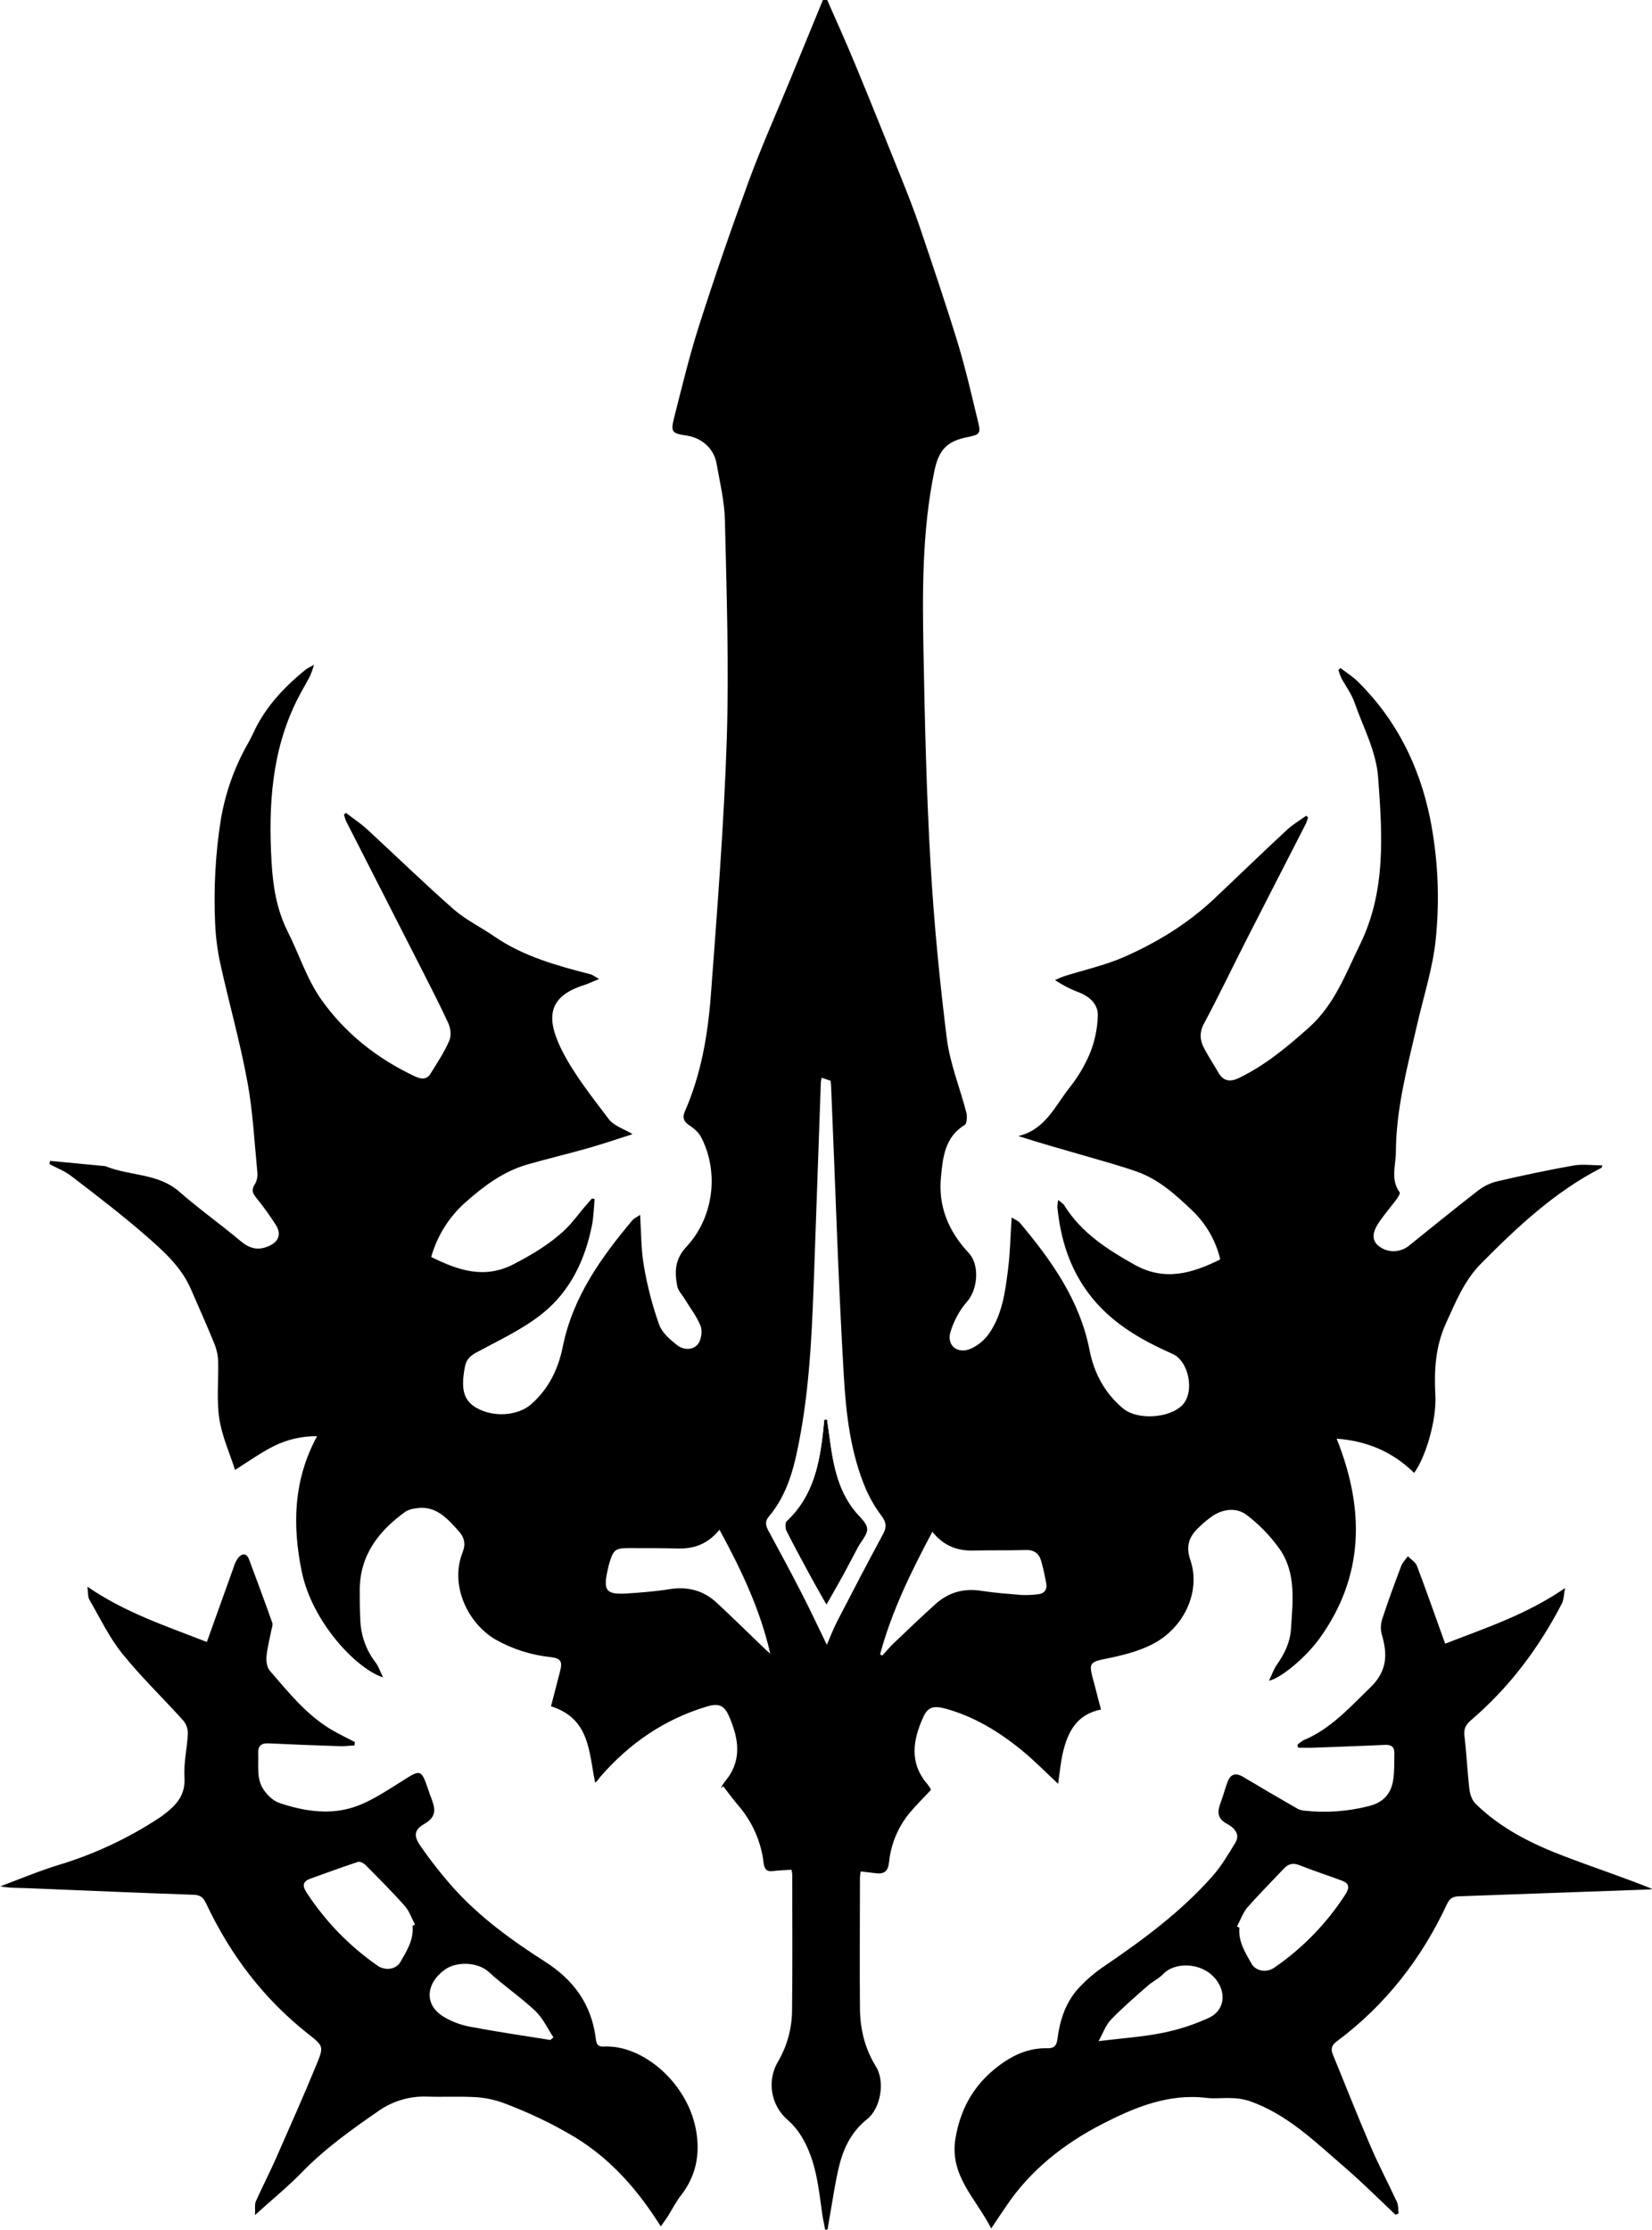 <svg xmlns="http://www.w3.org/2000/svg" fill="#000" viewBox="0 0 878.5 1185.6">
    <path
        d="M562.7 948.4c-6.8-6.3-13-12.7-19.8-18.2-12.1-9.8-25.3-17.8-40.6-21.9-5.9-1.5-9-.7-11.4 4.8-5.5 12.2-7.4 24.3 2.3 35.5.6.8 1.2 1.6 1.7 2.5.1.2.1.4.1.6-3.9 4.2-7.8 8-11.3 12.2-6.1 7.4-9.9 16.4-10.9 26-.5 5-2.6 6.7-7.3 6-2.5-.3-4.9-.6-7.8-.9-.2 1.3-.4 2.5-.4 3.8 0 23-.2 46 0 69 .1 11 2.6 21.4 8.5 30.9 4.9 7.8 2.7 22.1-4.7 28-8 6.4-12.3 14.8-14.7 24.3-2.2 8.7-3.4 17.6-5 26.5-.5 2.6-.9 5.2-1.3 7.8l-1.3.2c-.5-2.9-1.2-5.8-1.6-8.7-1.9-13.9-3.3-27.9-10.6-40.3-2-3.4-4.5-6.5-7.5-9.2-9.3-7.8-11.5-21.2-5.2-31.5 4.8-8.3 7.3-17.7 7.3-27.3.3-24 .1-48 .1-72-.1-.8-.2-1.6-.4-2.4-3.5.2-6.8.3-10 .7s-4.4-1.1-4.8-4.2c-1.3-11.3-6-22-13.5-30.7-2.8-3.3-5.4-6.8-8-10.2l-1.4 1c.6-1.1 1.4-2.2 2.1-3.3 9.6-11.1 7.6-23.1 2.3-35.1-2.5-5.8-5.7-6.8-11.7-5-22.7 6.8-41.3 19.7-56.7 37.4-.9 1-1.4 2.2-2.7 3.1-3.4-16.2-2.7-34.1-23.5-40.6 1.5-5.7 3.1-11.9 4.7-18.1 1.5-5.8.8-7.4-5.2-8.1-10.1-1.1-19.9-4.2-28.8-9.2-14.5-8.3-24.8-28.5-17.7-46.5 1.8-4.5.9-8-2.2-11.4-6.2-6.9-12.4-13.9-23.1-11.9-1.8.2-3.6.8-5.1 1.7-14.1 10.2-24.1 22.9-24.3 41.3 0 5.3 0 10.7.3 16 .2 8.2 3 16.2 8 22.7 1.7 2.2 2.6 5.1 4.1 8.1-13.8-4.3-37.7-29-43.3-56.5-4.9-24.2-4.5-48.3 8.2-71.7-8-.1-15.9 1.7-23.1 5.3-6.7 3.4-12.9 7.8-20.5 12.6-2.9-9-7-18-8.4-27.4-1.5-10.1-.3-20.5-.6-30.8-.2-3.5-1.1-6.9-2.5-10.1-3.9-9.5-8.1-18.9-12.2-28.3-5.3-11.9-15-20.3-24.5-28.6-12.6-10.9-25.8-21-39-31.1-3.4-2.6-7.6-4.2-11.5-6.3l.3-1.7L56 620c.2 0 .3.1.5.2 12.8 5.1 27.8 3.5 39.1 13.6 10.4 9.1 21.7 17.1 32.3 26 4.6 3.9 9 5.2 14.6 2.9 5.4-2.2 7.3-6.1 4.4-11.1-3.3-5.2-6.9-10.2-10.8-15-1.7-2.2-2.5-3.9-.8-6.6 1.2-1.8 1.7-4 1.6-6.2-1.6-16.4-2.4-32.9-5.4-49-3.9-21.1-9.8-41.8-14.4-62.7-1.5-7-2.4-14.1-2.7-21.2-.8-18.1.1-36.3 2.9-54.3 2.3-14.3 7.1-28.1 14.2-40.7 1-1.7 1.9-3.5 2.8-5.3 6.3-14.2 16.6-25.2 28.5-34.8 1.4-.9 2.8-1.6 4.2-2.3-.6 2-1.3 4-2.1 5.9-2.2 4.2-4.7 8.3-6.8 12.5-13.7 27.3-15.4 56.6-13.7 86.2.7 12.6 2.6 25.1 8.4 36.8 6.2 12.2 10.3 25.6 18.1 36.6 12.6 17.8 29.6 31.3 49.6 40.7 3 1.4 6.2 2.2 8.4-1.3 3.6-5.8 7.4-11.5 10.1-17.8 1.1-2.6.6-6.6-.7-9.3-4.5-9.8-9.5-19.4-14.4-29.1-13.3-26.1-26.6-52.2-39.9-78.2-.4-1.1-.8-2.2-1.1-3.4l1.1-.9c3.7 2.9 7.7 5.5 11.1 8.6 15.4 14.2 30.5 28.9 46.2 42.7 6.6 5.7 14.7 9.6 21.9 14.6 15.4 10.5 33 15.3 50.8 19.9 1.2.3 2.2 1.2 4.6 2.5-3.5 1.4-5.8 2.6-8.2 3.3-18.3 5.9-20.4 16.6-12 33.8 6.6 13.4 16.3 25.4 25.4 37.5 2.8 3.6 8.2 5.2 12.6 7.9-7.5 2.4-15.5 5.1-23.5 7.4-10.9 3.1-21.9 5.7-32.7 8.8-12.6 3.7-22.8 11.3-32.5 19.9-8.8 7.7-15.2 17.9-18.4 29.2 14.3 7.1 28.4 12 44.1 3.7 9.8-5.1 19.2-10.7 27.2-18.3 3.9-3.8 7.1-8.3 10.7-12.5 1.2-1.4 2.4-2.7 3.5-4l1.4.3c-.4 4.5-.5 9-1.3 13.4-3.6 18.7-11.6 35.6-26.5 47.5-10.5 8.4-23.1 14.2-35.1 20.7-3.3 1.8-5.3 3.8-6 7.3-.1.3-.1.7-.2 1-2.1 11.6-.4 17.3 6.4 21.2 9 5.1 22 4.2 29.1-2.1 9.2-8.2 14.3-18.6 16.7-30.6 5.3-26.2 20.2-47.1 36.9-67 .9-1.1 2.5-1.8 4.2-3 .6 9.7.5 18.5 2 27.1 1.8 10.6 4.5 21.1 8.1 31.2 1.5 4.3 5.8 8 9.6 11 3.3 2.6 8.3 2.8 11-.5 1.8-2.2 2.5-6.9 1.5-9.6-2-5.1-5.6-9.7-8.5-14.5-1.3-2.2-3.4-4.2-3.9-6.6-1.6-7.7-1.3-14.6 4.8-21.1 14.5-15.5 17.5-39.6 7.9-58.2-1.4-2.7-4-4.9-6.6-6.6-3-2-3.4-4.3-2.1-7.2 8.6-19.6 12.2-40.5 13.8-61.6 3.4-45.5 7-91.1 8.5-136.7 1.2-38.6-.1-77.2-1-115.8-.2-10.2-2.7-20.4-4.5-30.6-1.4-7.7-7.8-13.4-15.8-14.6s-8.6-1.9-6.7-9.6c4.1-16.1 8-32.3 13-48.1 8.3-26 17.2-51.8 26.6-77.4 6.7-18.3 14.7-36.1 22.1-54.1C426 28.2 431.8 14.1 437.6 0h2.3c5.2 11.8 10.5 23.6 15.4 35.5 8.2 19.8 16.2 39.8 24.2 59.7 3.2 8 6.4 16.1 9.2 24.3 7.1 21 14.2 41.9 20.7 63.1 4.2 13.8 7.4 28 10.8 42 1.4 5.8.7 6.5-5.2 7.7-11.8 2.2-15.9 7.2-18.2 18.5-6.5 31.8-6.3 63.9-5.7 96 .7 37.8 1.6 75.6 3.8 113.4 1.8 30.7 4.8 61.5 8.6 92 1.7 13.4 7 26.2 10.4 39.4.5 2 .3 5.8-.9 6.5-10.5 6.4-11.6 17.1-12.6 27.5-1.6 15.7 4 29.1 14.7 40.5 6 6.3 4.9 19.4-.8 25.9-4.1 4.7-7.1 10.3-8.9 16.3-2 7.2 3.8 11.7 10.8 8.8 3.9-1.8 7.2-4.5 9.7-8 7.2-10.3 8.7-22.6 10.2-34.6 1.1-8.7 1.2-17.5 1.9-27.2 1.7 1.1 3.4 1.7 4.4 2.9 16.8 20 31.8 41.1 37 67.6 2.4 12.3 8.1 22.9 17.8 31 7.6 6.4 24.7 5.3 31.6-1.8 6.6-6.9 3.5-23.3-5.3-27.2-17.2-7.6-33.2-16.8-44.8-32.4-10.1-13.6-14.7-28.9-16.4-45.4 0-1.3.2-2.7.4-4 1.5 1.2 2.7 1.9 3.3 2.9 9 14.5 22.7 23.3 37.3 31.5 16.1 9 30.7 4.6 45.6-2.8-2.3-9.9-7.5-18.9-14.8-25.9-8.8-8.4-17.9-16.7-29.6-20.8-9.1-3.2-18.4-5.7-27.6-8.4-11.8-3.4-23.6-6.7-35.4-10.5 14.2-3.3 19.4-15.7 27-25.4 4.6-5.7 8.4-12.1 11.2-18.8 2.5-6.3 3.9-13 4.1-19.8.2-5.8-4-9.9-9.6-12.2-4.6-1.7-9.1-4-13.2-6.7 1.7-.7 3.3-1.6 5-2.1 10.5-3.3 21.3-5.7 31.3-10 17.6-7.7 33.9-17.6 48-30.8 13.1-12.3 26-24.9 39.2-37.1 3-2.8 6.7-4.9 10.1-7.4l1 .9c-.3 1.2-.7 2.3-1.2 3.4-10.8 21.1-21.6 42.1-32.3 63.1-7.3 14.4-14.3 29-21.9 43.2-2.5 4.8-2.1 8.9.2 13.2s5.1 8.6 7.6 12.9 5.9 5 10.5 2.9c14.2-6.8 25.9-16.6 37.6-27 13.6-12.2 19.5-28.6 27.2-44.3 13.8-28.3 11.8-58.2 9.6-88.2-1-14.5-8-27-12.6-40.3-1.6-4.6-4.7-8.7-7-13-.6-1.4-1.2-2.9-1.6-4.3l1.2-1c3.2 2.5 6.6 4.6 9.4 7.4 20.2 20 32.4 44.5 38.1 72.1 4.3 21.3 5.3 43.1 3.1 64.7-1.6 15.6-6.6 30.8-10.1 46.2-5.1 22.1-11 44-11.1 66.9 0 7.1-3 14.6 2 21.4.4.5-.7 2.4-1.4 3.4-3.1 4.1-6.5 8.1-9.4 12.3-3.9 5.7-4 9.6-.7 12.6 4.6 3.9 11.3 4 16.1.4 12.3-9.9 24.6-19.9 37.1-29.6 3-2.3 6.4-4 10.1-4.9 13.4-3.1 26.9-6 40.5-8.4 5-.9 10.2-.1 15.5-.1-.2.5-.2 1.1-.5 1.3-24.8 12.7-44.8 31.5-64.1 51-8.8 8.9-13.4 20.3-18.5 31.5-5.7 12.5-6.4 25.1-5.7 38.4s-5.2 33.1-11.3 41.3c-11.3-11.1-24.9-17-41.2-18.2 15 37.5 14.8 73.2-9.3 106.5-7.5 10.2-20.3 20.8-26.7 22.2 1.6-3.2 2.5-6.1 4.2-8.5 4-5.7 7-11.7 7.5-18.8.9-14.6 3-29.7-6-42.7-4.9-6.9-10.8-13-17.5-18.1-5.2-4-12.1-3.4-17.9.3-2.6 1.8-5.1 3.8-7.3 6-5.2 4.8-7.5 9.8-4.8 17.6 5.8 17-3.6 36.9-21.2 45.3-7.2 3.5-15.3 5.5-23.2 7.1-8.9 1.8-9.7 2.3-7.4 10.8 1.5 5.4 2.8 10.9 4.3 16.3-13.1 2.6-17.7 12.1-20.3 23-1.2 5.2-1.7 10.9-2.5 16.5zM436.9 573c-.2 1.4-.4 2-.4 2.6-1.1 32.1-2.3 64.2-3.4 96.3-1.1 30.5-2 60.9-7.5 91-2.9 15.7-6.2 31-16.9 43.6-2 2.4-1.5 4.7-.1 7.3 6 11 11.9 22 17.6 33.1 4.8 9.3 9.2 18.8 13.5 27.6 1.6-3.7 3.3-8.2 5.5-12.5 8-15.5 16.1-31 24.4-46.4 2-3.7 1.7-6.2-.7-9.5-3.2-4.2-5.9-8.8-8.1-13.6-8.5-19.5-10.9-40.6-12.1-61.4-3-50.9-4.5-101.8-6.7-152.7 0-1.3-.2-2.6-.3-3.8l-4.8-1.6zm-54.3 240.3c-6.1 7.5-13.2 10.1-21.5 10-9-.2-18-.2-27-.2-6.7 0-7.9.9-9.9 7.4-.4 1.4-.8 2.9-1.1 4.4-2.4 10.8-.8 13 10.3 12.3 7.6-.5 15.3-1.1 22.8-2.3 9.5-1.5 17.9.7 24.9 7.2 8.8 8.2 17.3 16.5 25.9 24.8.8.8 1.7 1.5 2.6 2.3-5.3-23.3-15.3-44.4-27-65.9zm85.4 66.3 1.2.6c1.9-2.1 3.7-4.2 5.7-6.2 7.4-7.1 14.9-14.2 22.5-21.1 7-6.3 15.1-8.6 24.5-7.1 7.1 1.1 14.2 1.6 21.3 2.2 3 .1 6 0 8.9-.4 3.2-.3 4.8-2.4 4.3-5.5-.7-4.1-1.6-8.1-2.7-12.1-1.2-4.2-3.9-6.1-8.5-5.9-9.1.3-18.3 0-27.5.3-8.6.2-15.9-2.5-21.9-10-11.5 21.6-21.7 42.5-27.8 65.2zm59.1 305.2c-8.2-16.1-22.3-28.1-19-47.9 2.9-17.4 11.3-30.7 25.7-40.5 6.9-4.7 14.5-7.6 23-7.4 3.6.1 5-1.2 5.5-4.7 1.2-9.7 4.1-19 10.6-26.5 4.4-4.9 9.5-9.3 15-12.9 20.4-13.9 40.2-28.6 56.7-47.2 4.8-5.4 8.6-11.8 12.4-18.1 2.8-4.7-1.2-8.1-4.3-9.8-5.9-3.1-5.3-7.1-3.4-11.9 1.2-3.3 2.1-6.7 3.3-10 1.7-4.9 4.5-5.6 8.8-3 9.5 5.7 19.1 11.3 28.7 16.8 1.2.6 2.5.9 3.8 1 11.5 1.2 23 .4 34.2-2.5 7.6-1.9 11.8-6.7 12.8-14.1.7-4.6.5-9.3.6-13.9.1-3.4-1.6-4.7-5-4.5-12.6.6-25.3 1-37.9 1.5-2.7.1-5.4 0-8.2 0l-.5-1.5c.9-.9 2-1.7 3.1-2.4 14.6-6 24.7-17.5 35.8-28.2 9.1-8.9 9.1-17.8 5.9-28.5-.6-2.7-.5-5.4.4-8 3.1-9.5 6.6-18.9 10.1-28.2.7-1.8 2.3-3.3 3.5-5 1.6 1.7 4 3.1 4.8 5.1 5.1 13.5 9.9 27.2 15 41.4 21.3-8.3 43.2-15.4 63.8-29.6-.7 3.5-.7 6.1-1.7 8.2-12.3 23.8-28.1 44.8-48.5 62.2-2.9 2.5-3.8 4.8-3.3 8.6 1.1 9.2 1.5 18.6 2.6 27.9.3 2.7 1.4 6 3.3 7.8 13.4 13.2 30 21.4 47.4 28 15.4 5.9 31 11 46.6 17.3-.8.2-1.7.3-2.5.3-33.5 1.2-66.9 2.4-100.4 3.6-3 .1-4.8 1-6.2 3.9-13.6 29.3-32.9 54-58.8 73.3-2.6 1.9-3.2 3.8-2.1 6.7 6.7 16.3 13.1 32.7 20.1 48.9 4.3 10.1 9.5 19.8 14.1 29.8.8 1.8.6 4 .8 6.1l-1.6.6c-8.8-8.3-17.3-16.8-26.4-24.7-16-13.7-31.1-28.9-51.7-35.9-3-.9-6.2-1.4-9.3-1.4-4.3-.2-8.7.4-13-.1-20.4-2.5-38.5 5.1-55.8 14-20.3 10.5-38.1 24.5-51 43.8-2.5 3.6-4.7 7-7.8 11.6zm130.7-160.6 1.3.7c-.7 7.3 3.1 13.2 6.4 19.1 2.4 4.2 8.3 4.9 12.2 2.1 15-10.3 27.8-23.5 37.7-38.8 2.5-3.9 2.1-6-2-7.5-7.3-2.7-14.7-5.1-22-8-3.4-1.4-6-1.1-8.5 1.5-6.6 7-13.4 13.8-19.8 21.1-2.2 2.8-3.5 6.5-5.3 9.8zm-73.6 61c12.2-1.5 23.1-2.2 33.6-4.3 8.8-1.7 17.3-4.5 25.3-8.2 7.3-3.5 8.8-11.4 5.1-17.9-6.4-11.5-22.8-12.4-29.6-5.3-2.4 2.5-5.7 4-8.3 6.3-6.7 5.9-13.5 11.7-19.6 18.1-2.8 2.9-4.1 7.1-6.5 11.3zM46.5 843.6c20.2 13.9 42.1 21 63.5 29.4 4.9-13.7 9.6-26.8 14.3-39.9.5-1.8 1.3-3.4 2.4-4.9 2-2.3 4.3-2.7 5.7.8 4.2 11.2 8.4 22.5 12.4 33.8.4 1.1-.2 2.6-.5 3.9-.9 4.8-2.2 9.5-2.6 14.2-.2 2.4.3 5.7 1.8 7.4 9.9 11.4 19.4 23.4 32.7 31.3 4.1 2.4 8.3 4.4 12.5 6.6l-.2 1.8c-2.6.1-5.1.5-7.7.4-12.6-.4-25.3-.9-37.9-1.5-4.1-.2-5.8 1.4-5.6 5.4.3 6.9-1.2 14.2 3.6 20.2 1.9 2.5 4.6 5 7.5 6 12.1 4.2 25.2 6.3 37.4 3 10-2.7 19.1-9 28.1-14.6 9.7-6.2 10.1-6.4 13.8 4.5.5 1.4.9 2.8 1.5 4.2 2.1 5.5 3.5 10.1-3.5 14.1-5.5 3.1-5.8 6.4-2.2 11.6 5.4 7.8 11.2 15.2 17.5 22.3 14.1 15.7 31.2 28.1 48.9 39.4 15 9.6 24.3 22.2 26.8 39.9.4 2.5.2 5.4 4.3 5.2 20.9-1.2 45.2 19.7 49.3 45.4 2 12.3-.3 23.5-8 33.5-2.8 3.5-4.8 7.6-7.2 11.4-1 1.6-2.2 3.1-3.7 5.3-1.2-1.9-2-3.1-2.8-4.3-11.3-17.1-24.7-31.9-42.5-42.9-12.3-7.4-25.2-13.5-38.6-18.5-4.7-1.7-9.6-2.7-14.5-3-8.6-.5-17.3 0-26-.3-9.1-.3-18 2.3-25.5 7.5-14.5 10-28.8 20.2-41.2 33-7.3 7.5-15.5 14.1-24.7 22.5.2-3.3-.3-5.7.5-7.4 3.6-8.1 7.7-15.9 11.2-24 7.1-16.1 14.3-32.3 21-48.6 4-9.7 3.7-9.9-4.4-16.3-23.6-18.6-41.3-41.9-54.1-69-1.4-2.9-2.6-4.8-6.5-5-29.5-1-58.9-2.3-88.4-3.5-4.8-.2-9.6 0-14.7-1 10.2-3.8 20.1-8 30.5-11.2 19-5.7 37.1-14.1 53.7-25 1.1-.7 2.2-1.5 3.2-2.3 6.4-4.9 11.1-10.2 10.5-19.5-.5-7.7 1.5-15.6 1.8-23.4 0-2.5-.9-4.9-2.5-6.8-10.8-12-22.5-23.2-32.6-35.8-6.8-8.5-11.6-18.6-17.1-28.1-1.1-1.7-.8-4.2-1.2-7.2zm172.9 180.3 1.3-.7c-1.8-3.3-3-7.1-5.4-9.8-6.7-7.6-13.9-14.7-21-21.9-.9-.9-2.8-1.9-3.9-1.6-8.5 2.8-16.9 5.9-25.3 8.9-4.1 1.5-4.5 3.7-2 7.5 9.9 15.2 22.7 28.4 37.7 38.8 4 2.8 9.9 2.1 12.2-2.1 3.4-5.9 7.1-11.8 6.4-19.1zm73.3 60.7 1.6-1.4c-3.1-4.7-5.6-10.2-9.6-14-7.8-7.4-16.8-13.4-24.7-20.7-6.1-5.6-17.5-5.7-23.6-1.2-10.1 7.4-11.1 19.1.3 25.4 4 2.3 8.4 3.9 13 4.8 14.2 2.7 28.6 4.8 43 7.1z" />
    <path
        d="M439.5 853c2.9-5.2 5.8-10.1 8.6-15.2s5.4-10.3 8.2-15.4c1.7-3.2 5-6.6 4.8-9.6s-3.9-6.1-6.2-8.9c-10.1-12.2-12.2-27-14.2-42l-1-7.1-1.3.2c-.2 1.8-.3 3.6-.5 5.4-2 18-5.4 35.3-19.5 48.4-.9.8-.8 3.7-.1 5.1 4 8 8.4 15.9 12.6 23.8 2.8 5.2 5.8 10.3 8.6 15.3z" />
    <path
        d="M439.5 853c-2.9-5-5.8-10.2-8.6-15.3-4.3-7.9-8.6-15.8-12.6-23.8-.7-1.4-.8-4.2.1-5.1 14.1-13.1 17.6-30.5 19.5-48.4.2-1.8.3-3.6.5-5.4l1.3-.2 1 7.1c2 14.9 4.1 29.8 14.2 42 2.4 2.8 6 5.8 6.2 8.9s-3.1 6.4-4.8 9.6c-2.7 5.1-5.4 10.3-8.2 15.4s-5.7 10.1-8.6 15.2z" />
</svg>